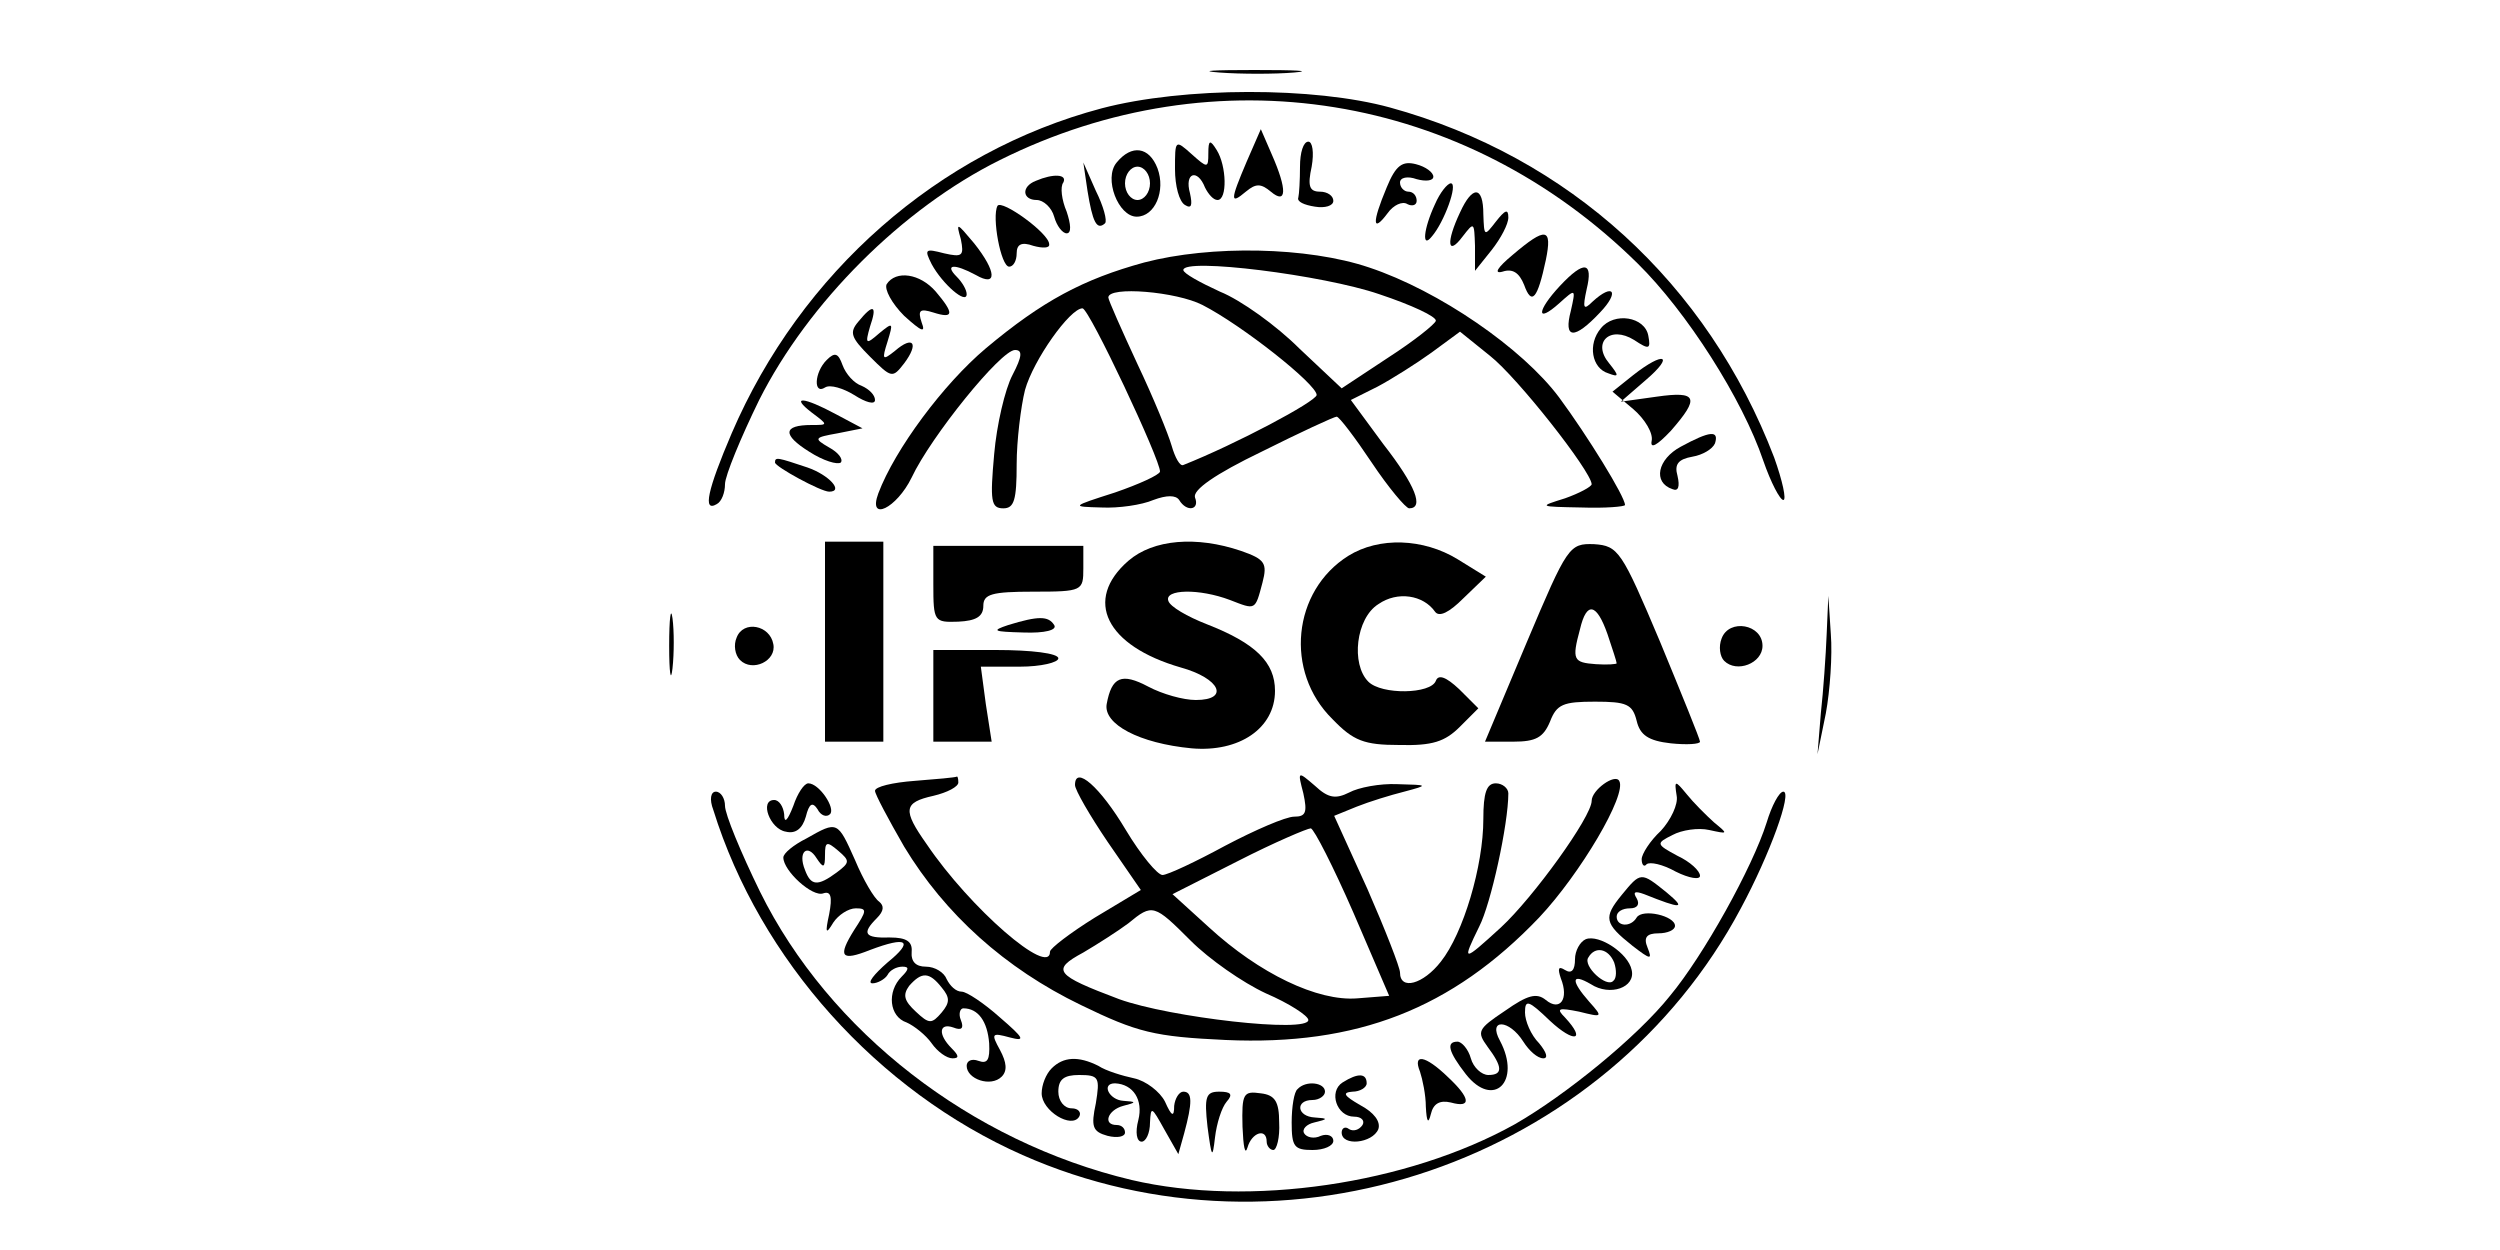 <?xml version="1.0" standalone="no"?>
<!DOCTYPE svg PUBLIC "-//W3C//DTD SVG 20010904//EN"
 "http://www.w3.org/TR/2001/REC-SVG-20010904/DTD/svg10.dtd">
<svg version="1.0" xmlns="http://www.w3.org/2000/svg"
 width="300pt" height="150pt" viewBox="0 0 300 150"
 preserveAspectRatio="xMidYMid meet">
<g transform="translate(0,150) scale(0.1,-0.1)"
fill="#000000" stroke="none">
<path d="M1463 1413 c26 -2 67 -2 90 0 23 2 2 3 -48 3 -49 0 -68 -1 -42 -3z"/>
<path d="M1322 1370 c-196 -52 -361 -197 -444 -390 -29 -68 -35 -95 -18 -85 6
3 10 14 10 24 0 10 19 56 41 101 59 117 172 230 289 288 259 129 557 81 765
-124 59 -58 126 -163 151 -237 9 -26 20 -47 24 -47 4 0 -1 23 -11 51 -80 209
-246 361 -461 420 -91 25 -247 25 -346 -1z"/>
<path d="M1496 1306 c-20 -47 -20 -52 -1 -36 12 10 18 10 30 0 19 -16 20 2 1
45 l-13 30 -17 -39z"/>
<path d="M1410 1297 c0 -20 5 -39 12 -43 8 -5 9 0 6 14 -7 25 9 30 18 7 4 -8
10 -15 15 -15 12 0 11 41 -1 60 -8 13 -10 12 -10 -4 0 -18 -1 -18 -20 -1 -20
18 -20 17 -20 -18z"/>
<path d="M1560 1300 c0 -16 -1 -33 -2 -37 -2 -5 7 -9 20 -11 12 -2 22 1 22 7
0 6 -7 11 -16 11 -13 0 -15 7 -10 30 3 17 1 30 -4 30 -6 0 -10 -13 -10 -30z"/>
<path d="M1340 1305 c-16 -19 2 -65 24 -65 22 0 35 31 25 58 -10 26 -31 29
-49 7z m40 -25 c0 -11 -7 -20 -15 -20 -8 0 -15 9 -15 20 0 11 7 20 15 20 8 0
15 -9 15 -20z"/>
<path d="M1664 1275 c-18 -43 -17 -55 1 -31 7 10 18 15 24 11 6 -3 11 -1 11 4
0 6 -4 11 -10 11 -5 0 -10 5 -10 11 0 6 9 8 20 4 11 -3 20 -2 20 3 0 5 -9 12
-21 15 -16 4 -24 -1 -35 -28z"/>
<path d="M1305 1271 c6 -37 11 -48 21 -39 3 3 -2 21 -11 39 l-15 34 5 -34z"/>
<path d="M1243 1283 c-18 -7 -16 -23 1 -23 8 0 18 -9 21 -20 3 -11 10 -20 15
-20 6 0 5 11 0 26 -6 14 -8 30 -4 35 5 10 -12 11 -33 2z"/>
<path d="M1722 1255 c-14 -30 -16 -54 -4 -39 15 17 32 64 23 64 -4 0 -13 -11
-19 -25z"/>
<path d="M1752 1245 c-17 -36 -15 -53 3 -29 14 18 14 18 15 -11 l0 -30 20 25
c11 14 20 31 20 39 0 11 -4 9 -15 -5 -14 -18 -14 -18 -15 9 0 34 -13 35 -28 2z"/>
<path d="M1197 1253 c-7 -13 4 -73 14 -73 5 0 9 7 9 16 0 11 6 14 20 9 11 -3
20 -3 19 2 0 13 -57 54 -62 46z"/>
<path d="M1153 1213 c4 -20 2 -22 -20 -17 -23 6 -24 5 -15 -13 13 -24 42 -49
42 -36 0 5 -5 14 -12 21 -15 15 -3 16 23 2 26 -15 25 4 -2 38 -21 25 -22 26
-16 5z"/>
<path d="M1815 1194 c-18 -15 -23 -23 -12 -20 12 4 20 -1 26 -16 9 -25 16 -17
26 30 8 39 0 40 -40 6z"/>
<path d="M1373 1185 c-73 -20 -122 -46 -190 -103 -51 -43 -109 -121 -129 -174
-13 -35 22 -18 40 19 23 49 107 153 124 153 9 0 9 -7 -3 -30 -9 -17 -19 -60
-22 -95 -5 -56 -4 -65 11 -65 13 0 16 10 16 53 0 28 5 69 10 89 10 36 54 98
69 98 8 0 94 -183 93 -196 -1 -4 -25 -15 -54 -25 -53 -17 -53 -17 -16 -18 20
-1 48 3 62 9 16 6 27 6 31 0 9 -15 25 -12 19 3 -3 9 24 28 80 55 46 23 87 42
90 42 3 0 22 -25 42 -55 20 -30 41 -55 45 -55 18 0 8 27 -31 77 l-39 53 32 16
c17 9 47 28 65 41 l34 25 36 -29 c33 -26 121 -138 122 -154 0 -3 -15 -11 -32
-17 -32 -10 -32 -10 20 -11 28 -1 52 1 52 3 0 10 -45 83 -79 129 -44 59 -144
128 -228 156 -74 25 -190 27 -270 6z m282 -38 c39 -13 69 -27 68 -32 -1 -4
-26 -24 -57 -44 l-56 -37 -51 48 c-27 27 -70 58 -95 68 -24 11 -44 22 -44 26
0 15 168 -6 235 -29z m-212 -13 c47 -24 137 -95 137 -108 -1 -8 -97 -59 -160
-84 -4 -2 -10 9 -14 23 -4 14 -22 58 -41 98 -19 41 -35 77 -35 80 0 14 82 7
113 -9z"/>
<path d="M1872 1157 c-28 -30 -29 -46 -1 -21 20 18 20 18 14 -9 -9 -34 4 -35
35 -2 24 25 16 36 -9 13 -11 -11 -12 -8 -7 15 8 33 -3 35 -32 4z"/>
<path d="M1064 1159 c-3 -6 6 -23 21 -38 21 -19 26 -21 21 -8 -5 15 -2 17 14
12 25 -8 25 -1 3 25 -19 22 -48 26 -59 9z"/>
<path d="M1030 1114 c-11 -13 -9 -19 14 -42 26 -26 27 -26 41 -8 18 24 11 34
-11 15 -15 -12 -16 -11 -9 11 7 23 7 24 -10 10 -16 -14 -17 -13 -11 8 9 26 4
28 -14 6z"/>
<path d="M1921 1106 c-16 -19 -11 -48 9 -54 13 -5 13 -3 1 12 -21 25 1 46 30
28 18 -12 20 -11 17 5 -4 23 -41 29 -57 9z"/>
<path d="M992 1068 c-15 -15 -16 -42 -2 -33 6 4 22 -1 35 -9 14 -9 25 -12 25
-6 0 6 -7 13 -16 17 -9 3 -19 14 -23 25 -5 14 -9 16 -19 6z"/>
<path d="M1960 1050 l-25 -20 25 -21 c14 -12 24 -29 22 -38 -2 -10 6 -6 23 12
35 40 32 48 -17 41 l-43 -6 30 26 c35 30 22 35 -15 6z"/>
<path d="M974 1005 c20 -15 20 -15 0 -15 -35 0 -35 -12 -3 -32 17 -11 34 -16
38 -13 3 4 -3 12 -14 18 -19 11 -18 12 10 17 l30 6 -32 17 c-39 21 -55 22 -29
2z"/>
<path d="M2017 964 c-28 -15 -34 -43 -10 -51 7 -3 9 3 6 16 -4 14 1 20 18 23
12 2 24 9 27 16 5 16 -6 15 -41 -4z"/>
<path d="M930 945 c0 -5 55 -35 65 -35 18 0 0 20 -26 29 -36 12 -39 13 -39 6z"/>
<path d="M990 730 l0 -120 35 0 35 0 0 120 0 120 -35 0 -35 0 0 -120z"/>
<path d="M1120 799 c0 -45 1 -46 30 -45 21 1 30 6 30 19 0 14 10 17 60 17 59
0 60 1 60 28 l0 27 -90 0 -90 0 0 -46z"/>
<path d="M1354 827 c-54 -47 -27 -102 63 -128 47 -13 59 -39 18 -39 -15 0 -40
7 -57 16 -32 17 -44 12 -50 -21 -4 -24 39 -47 102 -53 57 -5 100 24 100 69 0
34 -23 57 -82 80 -23 9 -44 21 -46 28 -5 14 37 15 74 1 31 -12 30 -13 39 21 6
23 3 28 -26 38 -53 18 -105 14 -135 -12z"/>
<path d="M1618 833 c-67 -42 -77 -139 -19 -196 25 -26 38 -31 80 -31 40 -1 55
4 73 22 l22 22 -23 23 c-16 15 -25 18 -28 10 -6 -16 -65 -17 -81 -1 -21 21
-15 76 12 93 23 16 54 11 68 -9 5 -7 17 -1 34 16 l27 26 -34 21 c-41 25 -94
27 -131 4z"/>
<path d="M1832 729 l-50 -119 34 0 c27 0 36 5 44 24 8 21 16 24 54 24 38 0 45
-3 50 -23 4 -17 14 -24 41 -27 19 -2 35 -1 35 2 0 3 -22 57 -48 120 -46 109
-50 115 -79 117 -30 1 -32 -2 -81 -118z m97 10 c6 -18 11 -33 11 -35 0 -1 -11
-2 -25 -1 -27 2 -29 5 -19 42 8 34 20 31 33 -6z"/>
<path d="M803 725 c0 -33 2 -45 4 -27 2 18 2 45 0 60 -2 15 -4 0 -4 -33z"/>
<path d="M2192 739 c-1 -25 -4 -68 -7 -95 l-4 -49 10 49 c5 27 8 70 6 95 l-3
46 -2 -46z"/>
<path d="M1210 750 c-21 -7 -18 -8 18 -9 26 -1 41 3 37 9 -7 11 -19 11 -55 0z"/>
<path d="M884 735 c-4 -9 -2 -21 4 -27 15 -15 44 -1 40 19 -4 23 -36 29 -44 8z"/>
<path d="M2066 734 c-4 -10 -2 -22 3 -27 15 -15 46 -3 46 18 0 26 -40 33 -49
9z"/>
<path d="M1120 665 l0 -55 35 0 35 0 -7 45 -6 45 47 0 c25 0 46 5 46 10 0 6
-32 10 -75 10 l-75 0 0 -55z"/>
<path d="M1098 563 c-27 -2 -48 -7 -48 -12 0 -4 16 -34 35 -67 49 -81 121
-146 212 -190 68 -33 88 -38 174 -42 157 -7 271 37 376 147 49 52 106 148 96
164 -5 9 -33 -11 -33 -24 0 -19 -70 -116 -109 -152 -46 -42 -47 -42 -26 1 14
27 35 123 35 160 0 6 -7 12 -15 12 -11 0 -15 -11 -15 -43 0 -56 -24 -137 -51
-171 -21 -27 -49 -35 -49 -13 0 6 -18 52 -39 100 l-40 88 27 11 c15 6 41 14
57 18 30 8 29 8 -8 9 -21 1 -47 -4 -58 -10 -16 -8 -25 -7 -41 8 -21 18 -21 18
-14 -9 5 -23 3 -28 -11 -28 -10 0 -47 -16 -83 -35 -35 -19 -69 -35 -75 -35 -6
0 -26 24 -44 54 -31 52 -61 78 -61 54 0 -6 18 -37 39 -68 l40 -58 -55 -33
c-29 -18 -54 -37 -54 -41 0 -31 -96 52 -148 129 -29 41 -28 50 8 58 17 4 30
11 30 16 0 5 -1 8 -2 7 -2 -1 -24 -3 -50 -5z m526 -158 l43 -100 -38 -3 c-48
-4 -118 30 -178 85 l-44 40 79 40 c43 22 83 39 87 39 4 -1 27 -46 51 -101z
m-195 -34 c22 -22 62 -50 90 -63 28 -12 51 -27 51 -32 0 -16 -166 3 -227 25
-77 29 -82 35 -43 56 17 10 42 26 54 35 29 24 31 23 75 -21z"/>
<path d="M952 533 c-7 -18 -11 -22 -11 -10 -1 9 -6 17 -12 17 -18 0 -5 -35 14
-38 12 -3 20 4 24 18 4 16 8 18 14 9 4 -8 11 -10 15 -6 7 7 -13 37 -26 37 -5
0 -13 -12 -18 -27z"/>
<path d="M2012 545 c2 -10 -7 -29 -19 -42 -13 -12 -23 -28 -23 -34 0 -7 3 -10
6 -6 4 3 19 0 35 -9 16 -8 29 -10 29 -5 0 6 -12 17 -27 24 -26 14 -26 15 -6
25 11 6 31 9 44 6 23 -5 23 -5 6 9 -10 9 -25 24 -33 34 -14 17 -15 17 -12 -2z"/>
<path d="M856 528 c56 -180 197 -337 371 -414 316 -140 700 -9 862 296 35 65
62 140 51 140 -5 0 -14 -17 -20 -37 -17 -54 -76 -160 -116 -208 -39 -49 -125
-119 -186 -154 -129 -72 -319 -100 -460 -67 -193 46 -363 178 -446 346 -23 47
-42 93 -42 103 0 9 -5 17 -11 17 -6 0 -8 -9 -3 -22z"/>
<path d="M968 494 c-16 -8 -28 -18 -28 -23 0 -16 35 -48 48 -43 9 3 11 -4 7
-25 -5 -23 -4 -25 5 -10 6 9 18 17 27 17 14 0 13 -3 -2 -26 -20 -32 -16 -38
19 -24 45 17 53 11 21 -15 -16 -14 -25 -25 -18 -25 6 0 15 5 18 10 3 6 11 10
18 10 8 0 8 -3 -1 -12 -18 -18 -15 -48 6 -55 9 -4 23 -15 30 -25 7 -10 18 -18
25 -18 8 0 8 3 -1 12 -17 17 -15 31 2 25 10 -4 13 -1 9 9 -3 7 -1 14 3 14 18
0 29 -16 31 -42 1 -20 -2 -25 -13 -21 -8 3 -14 0 -14 -6 0 -16 29 -26 42 -13
7 7 6 17 -2 32 -11 20 -10 21 12 15 19 -5 17 -1 -12 24 -19 17 -40 31 -46 31
-7 0 -14 7 -18 15 -3 8 -14 15 -25 15 -12 0 -18 6 -17 18 1 12 -6 17 -26 17
-31 -1 -34 5 -16 23 9 9 9 15 3 20 -6 4 -19 26 -29 50 -21 47 -21 47 -58 26z
m36 -41 c-23 -17 -31 -16 -38 3 -9 22 3 32 14 14 8 -12 10 -12 10 4 0 16 2 17
16 5 14 -12 14 -14 -2 -26z m126 -138 c10 -12 10 -18 0 -30 -12 -14 -15 -14
-31 1 -14 13 -16 20 -8 31 15 17 24 17 39 -2z"/>
<path d="M1946 426 c-22 -27 -21 -34 13 -61 22 -17 24 -17 18 -2 -5 12 -1 17
13 17 11 0 20 4 20 9 0 12 -39 21 -46 10 -7 -12 -24 -11 -24 1 0 6 7 10 16 10
9 0 12 5 8 12 -5 8 -2 9 9 5 45 -18 51 -18 27 2 -31 25 -31 25 -54 -3z"/>
<path d="M1903 373 c-7 -3 -13 -14 -13 -24 0 -13 -4 -18 -12 -13 -8 5 -9 2 -5
-10 10 -25 -1 -40 -18 -26 -11 9 -22 6 -49 -13 -33 -22 -34 -25 -21 -43 18
-24 19 -34 1 -34 -8 0 -18 9 -21 20 -3 11 -11 20 -16 20 -14 0 -11 -12 10 -39
33 -42 67 -9 41 40 -15 27 11 26 28 -1 7 -11 17 -20 24 -20 6 0 4 7 -5 18 -10
10 -17 27 -17 37 0 16 4 15 30 -10 29 -27 44 -24 18 4 -11 11 -8 12 17 7 28
-7 29 -7 12 12 -22 25 -22 35 2 21 23 -15 54 -4 49 17 -4 20 -39 43 -55 37z
m34 -28 c3 -9 3 -19 -1 -22 -8 -9 -37 18 -30 28 8 14 24 11 31 -6z"/>
<path d="M1262 218 c-7 -7 -12 -20 -12 -30 0 -21 36 -43 45 -28 3 5 -1 10 -9
10 -9 0 -16 9 -16 20 0 15 7 20 25 20 24 0 25 -3 20 -34 -6 -28 -4 -34 14 -39
12 -3 21 -1 21 4 0 5 -4 9 -10 9 -17 0 -11 18 8 23 16 4 16 5 0 6 -17 1 -27
21 -10 21 22 -1 34 -20 28 -44 -4 -15 -2 -26 4 -26 5 0 10 10 10 23 1 20 2 19
17 -8 l17 -30 7 25 c10 37 10 50 -1 50 -5 0 -10 -8 -11 -17 0 -14 -3 -13 -11
5 -6 12 -23 25 -37 28 -14 3 -34 9 -43 15 -24 12 -42 11 -56 -3z"/>
<path d="M1704 214 c3 -9 7 -28 7 -42 1 -19 3 -21 6 -9 3 13 11 17 24 14 25
-7 24 5 -4 31 -27 26 -42 28 -33 6z"/>
<path d="M1611 201 c-17 -11 -7 -41 14 -41 9 0 13 -5 10 -10 -4 -6 -11 -8 -16
-5 -5 4 -9 1 -9 -4 0 -17 37 -13 44 4 3 9 -5 20 -22 29 -19 11 -22 15 -9 16 9
0 17 5 17 10 0 12 -10 13 -29 1z"/>
<path d="M1557 193 c-4 -3 -7 -21 -7 -40 0 -29 3 -33 25 -33 14 0 25 5 25 11
0 6 -7 9 -15 6 -8 -4 -17 -2 -20 3 -3 5 3 11 12 13 17 4 17 5 1 6 -22 1 -24
21 -3 21 8 0 15 5 15 10 0 11 -23 14 -33 3z"/>
<path d="M1449 148 c5 -38 6 -39 9 -13 2 17 8 36 14 43 8 9 5 12 -9 12 -16 0
-18 -6 -14 -42z"/>
<path d="M1491 148 c1 -24 3 -35 6 -25 5 18 23 24 23 7 0 -5 4 -10 8 -10 4 0
8 15 7 33 0 25 -5 33 -22 35 -21 3 -23 0 -22 -40z"/>
</g>
</svg>
